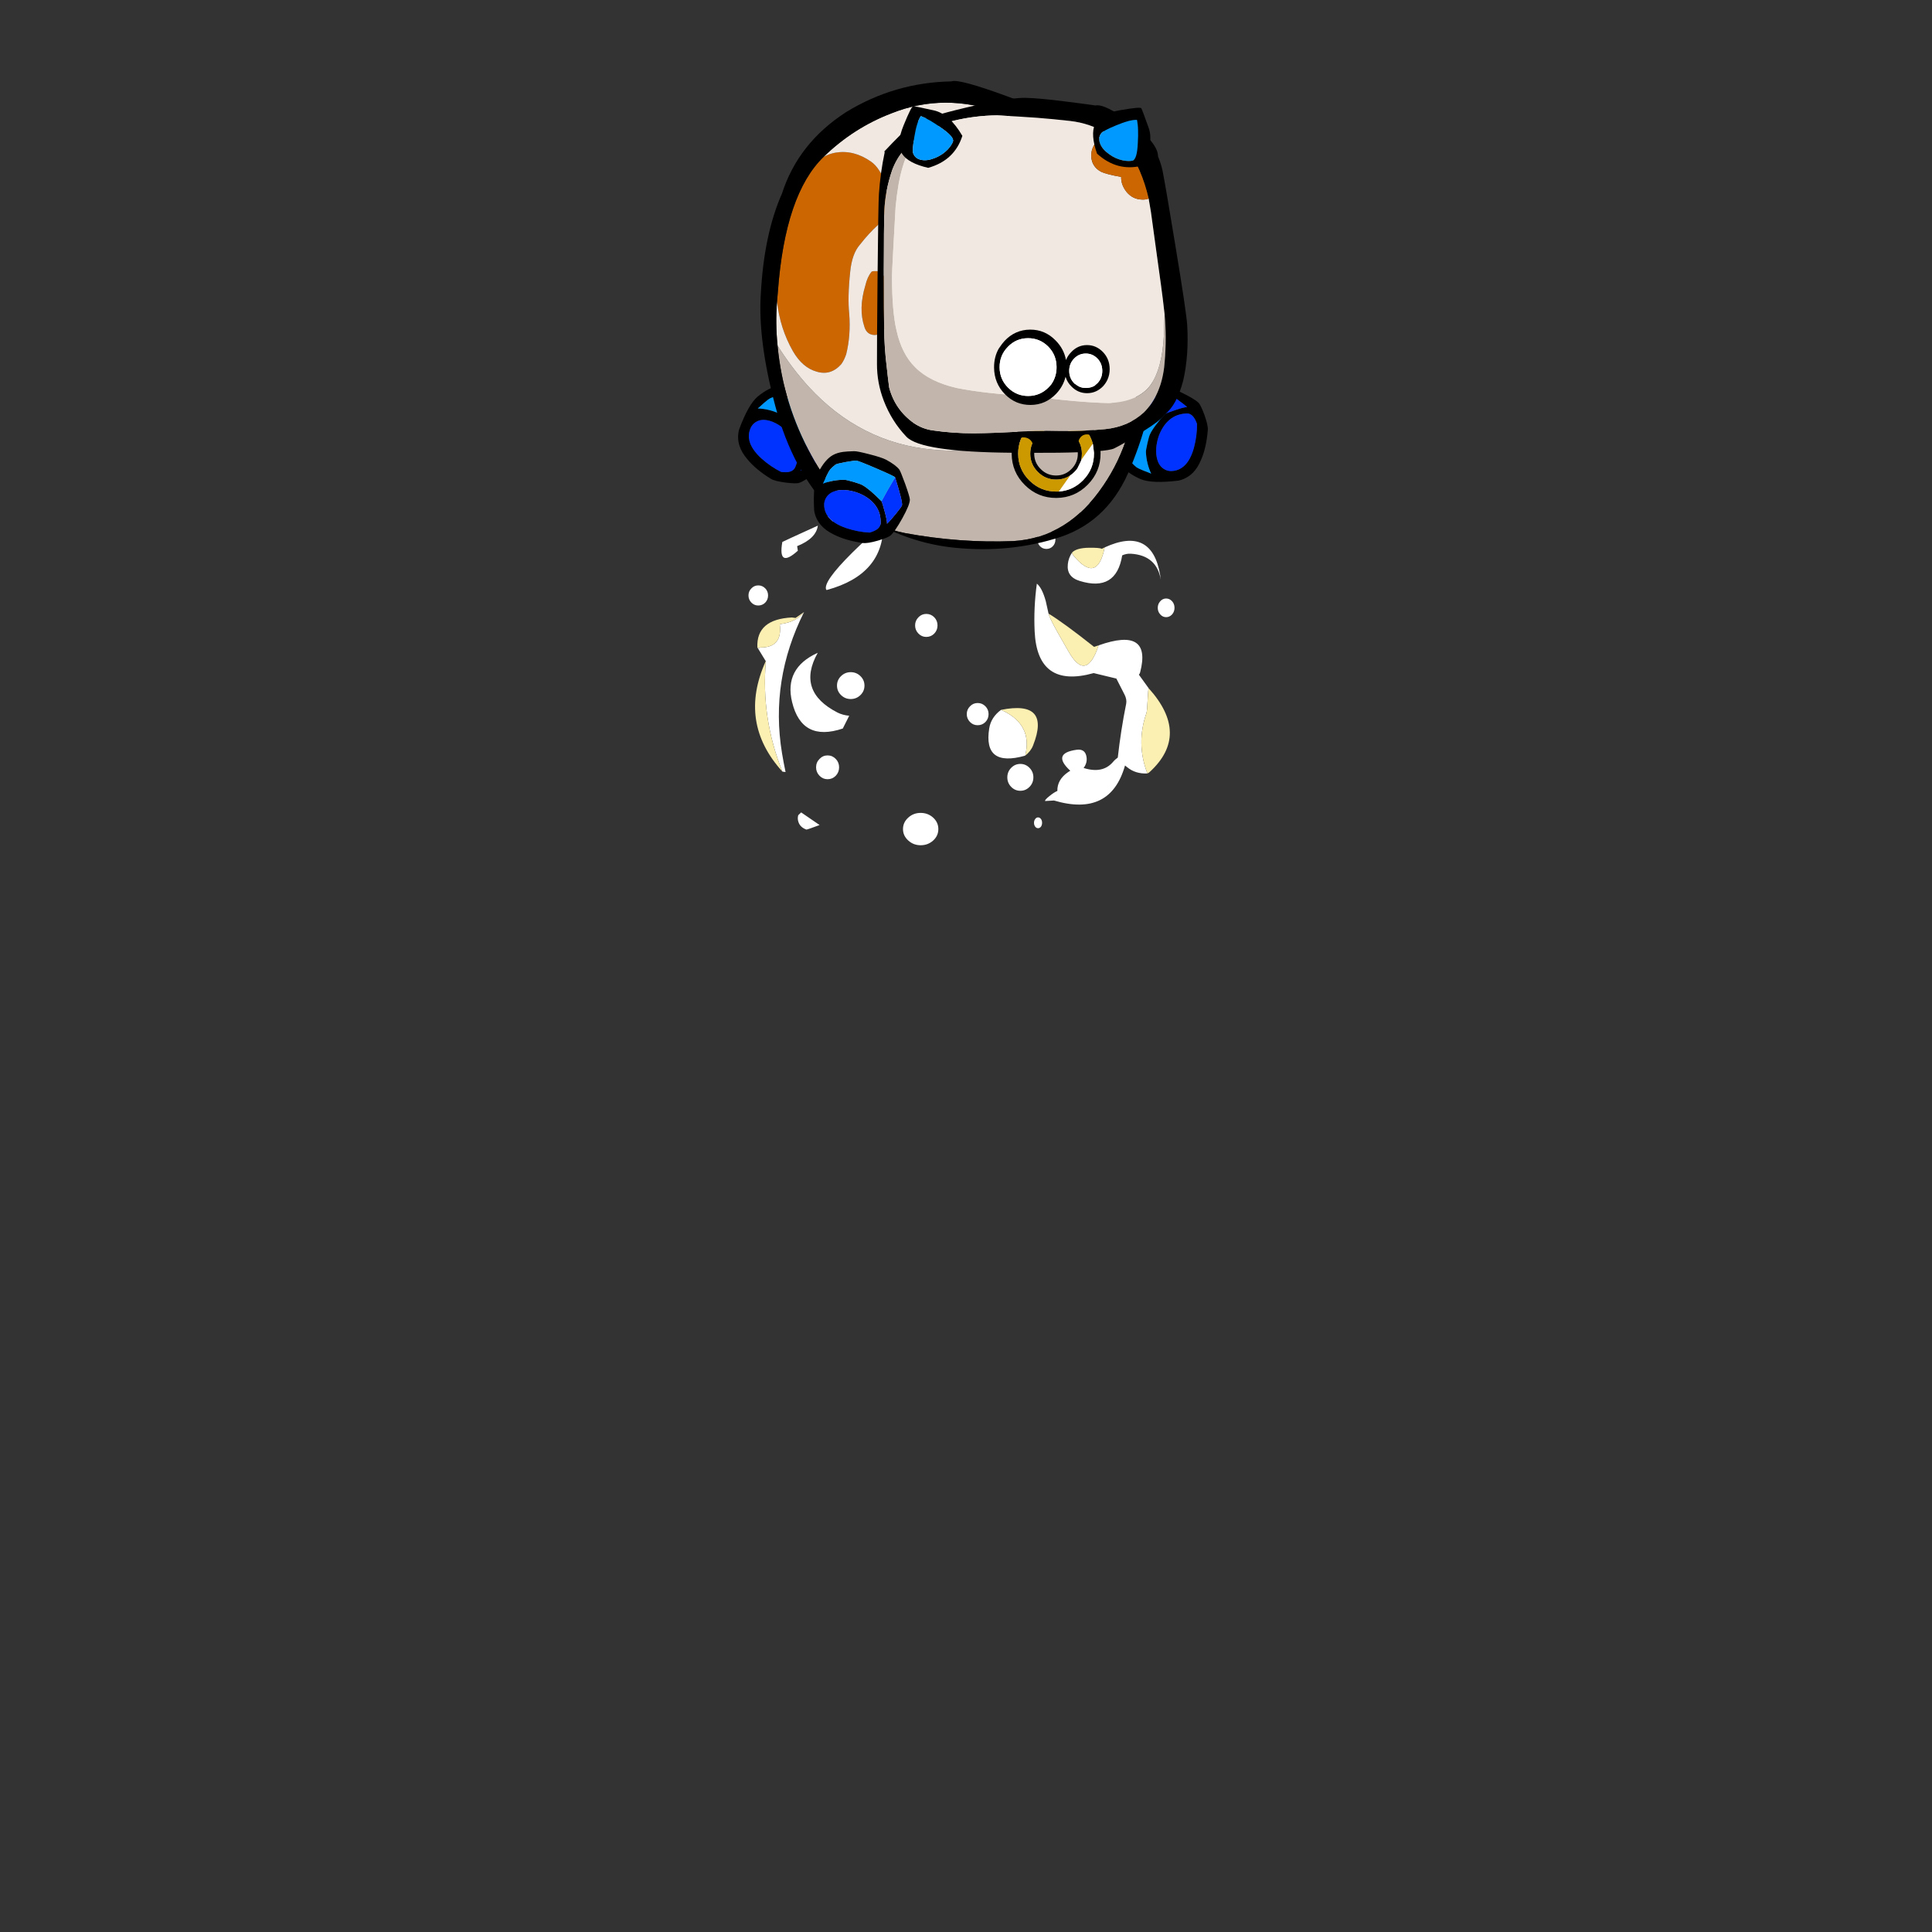 
<svg xmlns="http://www.w3.org/2000/svg" version="1.1" xmlns:xlink="http://www.w3.org/1999/xlink" preserveAspectRatio="none" x="0px" y="0px" width="1000px" height="1000px" viewBox="0 0 1000 1000">
<rect x="0" y="0" width="1000" height="1000" fill="#333333" stroke="none"/>
<defs>
<g id="Symbol_141_2_Layer0_0_FILL">
<path fill="#FFFFFF" stroke="none" d="
M -24.3 123.6
Q -22.35 123.6 -20.95 121.75 -19.55 119.95 -19.55 117.35 -19.55 114.75 -20.95 112.9 -22.35 111.1 -24.3 111.1 -26.25 111.1 -27.65 112.9 -29.05 114.75 -29.05 117.35 -29.05 119.95 -27.65 121.75 -26.25 123.6 -24.3 123.6
M -104.3 34.85
Q -102.6 34.85 -101.4 33.15 -100.15 31.45 -100.15 29.05 -100.15 26.65 -101.4 24.95 -102.6 23.25 -104.3 23.25 -106 23.25 -107.25 24.95 -108.45 26.65 -108.45 29.05 -108.45 31.45 -107.25 33.15 -106 34.85 -104.3 34.85
M -30.25 90.65
Q -30.75 90.6 -33.15 92.15 -35.65 93.75 -35.7 94.35
L -27.3 107.75
Q -25.3 104.85 -25.25 104.1 -24.35 96.1 -30.25 90.65
M -60.95 88.1
Q -63.1 88.1 -64.65 90.05 -66.2 92 -66.2 94.8 -66.2 97.6 -64.65 99.55 -63.1 101.5 -60.95 101.5 -58.8 101.5 -57.25 99.55 -55.7 97.6 -55.7 94.8 -55.7 92 -57.25 90.05 -58.8 88.1 -60.95 88.1
M -48.05 67
Q -49.35 68.7 -49.35 71.1 -49.35 73.5 -48.05 75.15 -46.75 76.85 -44.9 76.85 -43.05 76.85 -41.75 75.15 -40.45 73.5 -40.45 71.1 -40.45 68.7 -41.75 67 -43.05 65.35 -44.9 65.35 -46.75 65.35 -48.05 67
M -57.6 63.15
Q -55.85 59.75 -55.55 56 -54.85 48.05 -61.45 45.55 -79.55 38.6 -82.45 61.55 -84.55 62.75 -86.7 62.6 -99.55 61.7 -101.6 46.5 -101.5 47.9 -101.3 49.3 -97.1 80.05 -73.75 66.45 -70.15 43.3 -58.1 61.65 -57.65 62.3 -57.6 63.15
M -7.4 -32.65
Q -5.8 -34.65 -5.8 -37.5 -5.8 -40.35 -7.4 -42.4 -8.95 -44.4 -11.2 -44.4 -13.45 -44.4 -15.05 -42.4 -16.6 -40.35 -16.6 -37.5 -16.6 -34.65 -15.05 -32.65 -13.45 -30.6 -11.2 -30.6 -8.95 -30.6 -7.4 -32.65
M -24.05 -35.5
Q -23.45 -35.1 -22.75 -34.8 -17.8 -39.45 -16.95 -46.3 -13.9 -70.75 -34.8 -63.2 -38.5 -44.45 -24.05 -35.5
M -37 -82.6
Q -38.9 -80.15 -38.9 -76.7 -38.9 -73.25 -37 -70.8 -35.1 -68.35 -32.45 -68.35 -29.8 -68.35 -27.9 -70.8 -26 -73.25 -26 -76.7 -26 -80.15 -27.9 -82.6 -29.8 -85.05 -32.45 -85.05 -35.1 -85.05 -37 -82.6
M -84.25 -69.05
Q -84.75 -69.55 -85.25 -70.05 -89.4 -74.35 -95.35 -73.95 -89.55 -55.35 -94.75 -36.45 -95.1 -35.2 -95.3 -28.7 -95.55 -22.05 -95.8 -20.95
L -90.95 -12.6
Q -91.4 -11.9 -91.55 -11.15 -97.4 17.45 -70.95 5.55 -64.85 -17.75 -56 1.8 -52.85 8.55 -50.7 13.35 -46.6 22.45 -46.1 25.15 -46.05 25.2 -44.7 32.9 -42.85 41.15 -40.25 43.75 -38.65 28.85 -39.25 14.05 -40.7 -21.65 -68.55 -11.7
L -79.8 -15.05
Q -81.9 -20.05 -83.9 -25.05 -85.1 -28 -84.7 -30.7 -82.1 -47.25 -80.65 -64.15 -79.25 -65.4 -78.25 -66.95 -73.15 -74.4 -63.75 -70.7 -65.85 -67.2 -65.05 -63.1 -64.2 -58.75 -60.3 -59.4 -47.75 -61.65 -57.15 -72.45 -56.6 -72.9 -56.05 -73.35 -50.65 -78.05 -50.8 -85.05 -49.25 -85.85 -46.95 -88.2 -44.55 -90.6 -44.75 -91.35
L -49.15 -91
Q -77.1 -101.25 -84.25 -69.05
M -41.3 -108.25
Q -42.15 -108.25 -42.75 -107.3 -43.3 -106.3 -43.3 -104.9 -43.3 -103.5 -42.75 -102.55 -42.15 -101.55 -41.3 -101.55 -40.45 -101.55 -39.9 -102.55 -39.3 -103.5 -39.3 -104.9 -39.3 -106.3 -39.9 -107.3 -40.45 -108.25 -41.3 -108.25
M 36.8 102.15
L 35.75 101.55
Q 31.9 101.35 28.4 102.75 18.65 106.6 17.05 116.05 18.05 115.7 19.05 115.4 32.7 112.75 36.8 102.15
M 63.85 83.15
Q 63.85 82.1 63.35 81.35 62.85 80.6 62.15 80.6 61.45 80.6 60.95 81.35 60.45 82.1 60.45 83.15 60.45 84.2 60.95 84.95 61.45 85.7 62.15 85.7 62.85 85.7 63.35 84.95 63.85 84.2 63.85 83.15
M 50.05 96.85
L 54.95 93.35 58.05 90.05 57.25 87.2 55.55 86.5
Q 52.65 87.55 50.7 90.1 48.85 92.5 48.7 95.45
L 50.05 96.85
M 78.15 63.6
L 78.5 66.45
Q 69.1 71.25 68.3 79.25 85.8 69.15 85.85 69 88.1 52.3 78.15 63.6
M 19.95 17.5
Q 19.95 14.55 18.3 12.45 16.7 10.35 14.4 10.35 12.1 10.35 10.45 12.45 8.85 14.55 8.85 17.5 8.85 20.45 10.45 22.55 12.1 24.65 14.4 24.65 16.7 24.65 18.3 22.55 19.95 20.45 19.95 17.5
M 64 39.35
Q 63.8 39.3 63.65 39.3 35.45 49.1 35.9 80.25 43.7 71.9 51.15 62.6 65.95 44 64 39.35
M 101.05 31.25
Q 99.65 29.45 97.65 29.45 95.65 29.45 94.2 31.25 92.8 33.1 92.8 35.7 92.8 38.3 94.2 40.1 95.65 41.95 97.65 41.95 99.65 41.95 101.05 40.1 102.5 38.3 102.5 35.7 102.5 33.1 101.05 31.25
M 85.35 -73.75
L 83.8 -74
Q 84.8 -68.15 85.6 -62.25 91.7 -16.8 74.95 25.5 78.6 19.5 85.95 18.1 86.45 18.05 86.95 17.75 85.5 3.3 96.5 3.35 97.2 2.8 98 3.4
L 93.9 -4.95
Q 93.762 -4.857 93.75 -4.8 96.148 -40.606 85.35 -73.75
M 51.7 -28.45
Q 48.9 -28.45 46.9 -26 44.9 -23.55 44.9 -20.1 44.9 -16.65 46.9 -14.2 48.9 -11.75 51.7 -11.75 54.5 -11.75 56.5 -14.2 58.5 -16.65 58.5 -20.1 58.5 -23.55 56.5 -26 54.5 -28.45 51.7 -28.45
M 55.55 -46.8
L 52.4 -38.85
Q 55.55 -38.5 58.1 -36.95 78.75 -23.85 68.1 0.2 84.85 -9.4 80.7 -30.5 75.8 -55.45 55.55 -46.8
M 68.7 -70.95
Q 68.7 -74 67 -76.2 65.35 -78.35 63 -78.35 60.65 -78.35 58.95 -76.2 57.3 -74 57.3 -70.95 57.3 -67.9 58.95 -65.75 60.65 -63.55 63 -63.55 65.35 -63.55 67 -65.75 68.7 -67.9 68.7 -70.95
M 77.45 -100.8
Q 77.95 -103.1 77.25 -105.3 76.35 -108.35 73.4 -109.7 73.15 -109.85 66.85 -106.85
L 76 -99.05 77.45 -100.8
M 25.55 -109.1
Q 25.55 -113.25 22.95 -116.2 20.4 -119.15 16.8 -119.15 13.2 -119.15 10.6 -116.2 8.05 -113.25 8.05 -109.1 8.05 -104.95 10.6 -102 13.2 -99.05 16.8 -99.05 20.4 -99.05 22.95 -102 25.55 -104.95 25.55 -109.1 Z"/>

<path fill="#FCEFB2" stroke="none" d="
M -57.6 63.15
Q -57.65 62.3 -58.1 61.65 -70.15 43.3 -73.75 66.45
L -72.4 65.6
Q -71 66.3 -66.1 66.2 -59.8 66.1 -57.6 63.15
M -34.8 -63.2
Q -37.6 -60.45 -38.7 -56.8 -47.5 -28.45 -22.75 -34.8 -23.45 -35.1 -24.05 -35.5 -38.5 -44.45 -34.8 -63.2
M -46.1 25.15
Q -46.6 22.45 -50.7 13.35 -52.85 8.55 -56 1.8 -64.85 -17.75 -70.95 5.55
L -68.7 4.6
Q -53.55 19.55 -46.1 25.15
M -95.35 -73.95
Q -96.05 -73.55 -96.5 -73 -116.6 -49.65 -95.8 -20.95 -95.55 -22.05 -95.3 -28.7 -95.1 -35.2 -94.75 -36.45 -89.55 -55.35 -95.35 -73.95
M 86.95 17.75
Q 86.45 18.05 85.95 18.1 78.6 19.5 74.95 25.5
L 79.15 21.8
Q 80.05 21.95 80.95 22.1 98.65 20.9 98 3.4 97.2 2.8 96.5 3.35 85.5 3.3 86.95 17.75
M 93.75 -4.8
Q 93.762 -4.857 93.9 -4.95 93.8 -5.1 93.85 -5.2 107.45 -43.45 85.35 -73.75 96.148 -40.606 93.75 -4.8 Z"/>
</g>

<g id="Duplicate_Items_Folder_cow_leg_0_Layer0_0_FILL">
<path fill="#000000" stroke="none" d="
M 27.6 -6.2
Q 25 -7.5 19.7 -7.7 17.2 -7.75 11.2 -6.5 5.5 -5.35 4.2 -4.65 1.1 -3.05 -0.4 -2.05 -2.8 -0.45 -4.15 1.5 -6.6 5 -6.8 12.15 -6.85 18.05 -0.55 29.3 1.75 32.6 5.5 34.2 8.6 35.5 12.75 35.5 19.15 35.65 27.25 33.05 29.3 32.4 33.3 28.8 37.1 25.3 37.6 23.95 38.65 21.35 39.05 14.15 39.45 6.55 38.35 4.45 37.65 3.2 33 -1.35 28.45 -5.7 27.6 -6.2
M 7.1 -1.05
Q 7.95 -1.45 17.5 -1.9 27 -2.35 27.35 -2 36.05 7.25 36.2 8.65 36.3 9.35 35.35 13.45 34.35 17.75 33.6 19.7 33 18.3 30.05 14.95 27.35 11.8 26.5 11.15 18.55 8.35 14.75 8.2 13.6 8.15 10.35 8.7 7.1 9.25 6.15 9.65 1.2 11.95 -2.45 15.9 -2.4 15 -2.5 11.95 -2.55 9.5 -2.25 8.1 -1.9 6.8 -1 5 -0.7 4.4 2.75 1.85 6.05 -0.55 7.1 -1.05
M 27.4 16.05
Q 29.245 17.698 30.6 20.45 32.014 23.205 28.65 26.5 28.289 26.854 27.95 27.15 27.926 27.171 27.85 27.2 22.8 29.35 16.8 30.15 10.5 30.9 6.75 29 4.35 27.8 2.95 25.5 1.5 23.1 1.95 20.65 2.4 18.05 4.85 16.1 6.85 14.45 9.95 13.45 14.65 12 19.15 12.55 24.1 13.15 27.4 16.05 Z"/>

<path fill="#0033FF" stroke="none" d="
M 30.6 20.45
Q 29.245 17.698 27.4 16.05 24.1 13.15 19.15 12.55 14.65 12 9.95 13.45 6.85 14.45 4.85 16.1 2.4 18.05 1.95 20.65 1.5 23.1 2.95 25.5 4.35 27.8 6.75 29 10.5 30.9 16.8 30.15 22.8 29.35 27.85 27.2 27.926 27.171 27.95 27.15 28.289 26.854 28.65 26.5 32.014 23.205 30.6 20.45
M 35.35 13.45
Q 36.3 9.35 36.2 8.65 36.05 7.25 27.35 -2 26.687 5.761 26.5 11.15 27.35 11.8 30.05 14.95 33 18.3 33.6 19.7 34.35 17.75 35.35 13.45 Z"/>

<path fill="#0099FF" stroke="none" d="
M 17.5 -1.9
Q 7.95 -1.45 7.1 -1.05 6.05 -0.55 2.75 1.85 -0.7 4.4 -1 5 -1.9 6.8 -2.25 8.1 -2.55 9.5 -2.5 11.95 -2.4 15 -2.45 15.9 1.2 11.95 6.15 9.65 7.1 9.25 10.35 8.7 13.6 8.15 14.75 8.2 18.55 8.35 26.5 11.15 26.687 5.761 27.35 -2 27 -2.35 17.5 -1.9 Z"/>
</g>

<g id="Duplicate_Items_Folder_cow_body_0_Layer0_0_FILL">
<path fill="#CC6600" stroke="none" d="
M 61.75 28.7
Q 52.1 24.15 41.4 26.15 37.85 26.85 34.5 28.4 11.5 45.95 5.45 88.35 5.1 90.6 4.75 92.8 5.9 104.35 13 113.8 18.2 120.6 26.35 121.8 34.45 123.15 40.75 117.65 42.6 115.7 43.8 113.1 46.85 104.7 46.3 95.55 45.6 88.5 47.7 77.15 49.1 69.3 53.9 65.1 59.1 60 64.7 55.95 68.05 53.35 69.35 49.45 72.6 39.55 66.4 32.25 64.4 29.9 61.75 28.7
M 59.95 76.6
Q 57.5 78.9 56.2 82.65 51.65 93 54.85 100.65 55.7 102.95 58.1 103.6 60.5 104.2 62.85 103.35 68 100.95 69.5 95.3 70.8 90 68.85 81.2 67.7 77.75 65.3 76.45 64.4 75.9 62.3 76.1 60.25 76.15 59.95 76.6 Z"/>

<path fill="#C2B6AC" stroke="none" d="
M 190.2 160.75
Q 209.4 139.55 212.35 111.15 194.3 130.35 168.25 139.2 150.95 145.15 130.65 148.45 110.15 151.6 91.8 151.45 50.3 151.1 21.55 128.75 12.1 121.3 4.2 111.95 6.25 137.15 21.85 158.6 33.6 174.9 49.7 182.35 53.9 184.3 58.85 185.8 66.15 187.95 74.45 188.65 105.95 191.05 137 188.2 168.8 184.75 190.2 160.75 Z"/>

<path fill="#F0E8E1" stroke="none" d="
M 212.35 111.15
Q 212.7 105.4 212.45 99.8 210.65 55.35 190.85 33.05 170.8 9.75 138.5 3 105.8 -4.05 74.65 7.05 52.3 14.75 34.5 28.4 37.85 26.85 41.4 26.15 52.1 24.15 61.75 28.7 64.4 29.9 66.4 32.25 72.6 39.55 69.35 49.45 68.05 53.35 64.7 55.95 59.1 60 53.9 65.1 49.1 69.3 47.7 77.15 45.6 88.5 46.3 95.55 46.85 104.7 43.8 113.1 42.6 115.7 40.75 117.65 34.45 123.15 26.35 121.8 18.2 120.6 13 113.8 5.9 104.35 4.75 92.8 3.3 102.3 4.2 111.95 12.1 121.3 21.55 128.75 50.3 151.1 91.8 151.45 110.15 151.6 130.65 148.45 150.95 145.15 168.25 139.2 194.3 130.35 212.35 111.15
M 56.2 82.65
Q 57.5 78.9 59.95 76.6 60.25 76.15 62.3 76.1 64.4 75.9 65.3 76.45 67.7 77.75 68.85 81.2 70.8 90 69.5 95.3 68 100.95 62.85 103.35 60.5 104.2 58.1 103.6 55.7 102.95 54.85 100.65 51.65 93 56.2 82.65 Z"/>

<path fill="#000000" stroke="none" d="
M 142.15 -4.45
Q 114.15 -10.5 109.95 -8.95 77 -6.45 48.35 8.2 20.108 23.274 9.7 45.8 -1.5 64.05 -4.5 90.1 -7.153 110.3 1.7 138.15 10.61 165.999 32.15 181.4 53.737 196.801 49.7 182.35 33.6 174.9 21.85 158.6 6.25 137.15 4.2 111.95 3.3 102.3 4.75 92.8 5.1 90.6 5.45 88.35 11.5 45.95 34.5 28.4 52.3 14.75 74.65 7.05 105.8 -4.05 138.5 3 170.8 9.75 190.85 33.05 210.65 55.35 212.45 99.8 212.7 105.4 212.35 111.15 209.4 139.55 190.2 160.75 168.8 184.75 137 188.2 105.95 191.05 74.45 188.65 66.15 187.95 58.85 185.8 80 192.9 102.7 193.2 135.15 193.65 164.55 184.65 193.25 175.65 206.5 151.55 220.5 127.2 220.9 109.8 220.85 95.8 214.55 65.35 207.65 41.5 191.7 21.9 182.7 9.625 174.2 4.3 169.65 1.45 142.15 -4.45 Z"/>
</g>

<g id="Duplicate_Items_Folder_cow_head_1_Layer3_0_FILL">
<path fill="#000000" stroke="none" d="
M 70.5 153
Q 64.25 159.25 64.25 168.05 64.25 176.85 70.5 183.1 76.75 189.35 85.55 189.35 94.35 189.35 100.6 183.1 106.85 176.85 106.85 168.05 106.85 159.25 100.6 153 94.35 146.75 85.55 146.75 76.75 146.75 70.5 153
M 67.35 168.1
Q 67.35 160.6 72.7 155.25 78.05 149.95 85.55 149.95 93.05 149.95 98.4 155.25 101.95 158.85 103.15 163.45 103.2 163.6 103.25 163.85
L 103.7 167.8
Q 103.7 167.9 103.7 168 103.7 168.05 103.7 168.1 103.7 175.6 98.4 180.95 93.45 185.9 86.65 186.3 86.1 186.3 85.55 186.3 78.05 186.3 72.7 180.95 67.35 175.6 67.35 168.1
M 76.8 159.4
Q 73.15 163.05 73.15 168.15 73.15 173.25 76.8 176.9 80.45 180.55 85.55 180.55 89.25 180.55 92.15 178.65 93.3 177.9 94.3 176.9 95.1 176.1 95.7 175.25
L 97.45 171.7
Q 97.5 171.5 97.55 171.3 97.9 169.75 97.9 168.15 97.9 163.05 94.3 159.4 90.65 155.75 85.55 155.75 80.45 155.75 76.8 159.4
M 75.05 168.15
Q 75.05 163.8 78.15 160.75 81.2 157.7 85.55 157.7 89.85 157.7 92.9 160.75 95.95 163.8 95.95 168.15 95.95 172.45 92.9 175.5 89.85 178.6 85.55 178.6 81.2 178.6 78.15 175.5 75.05 172.45 75.05 168.15 Z"/>

<path fill="#FFFFFF" stroke="none" d="
M 103.7 168.1
Q 103.7 168.05 103.7 168 103.7 167.9 103.7 167.8
L 103.25 163.85
Q 103.2 163.6 103.15 163.45 101.15 166.15 98.85 169.35
L 97.6 171.15
Q 97.6 171.2 97.55 171.3 97.5 171.5 97.45 171.7
L 95.7 175.25
Q 95.1 176.1 94.3 176.9 93.3 177.9 92.15 178.65
L 86.65 186.3
Q 93.45 185.9 98.4 180.95 103.7 175.6 103.7 168.1 Z"/>

<path fill="#CC9900" stroke="none" d="
M 72.7 155.25
Q 67.35 160.6 67.35 168.1 67.35 175.6 72.7 180.95 78.05 186.3 85.55 186.3 86.1 186.3 86.65 186.3
L 92.15 178.65
Q 89.25 180.55 85.55 180.55 80.45 180.55 76.8 176.9 73.15 173.25 73.15 168.15 73.15 163.05 76.8 159.4 80.45 155.75 85.55 155.75 90.65 155.75 94.3 159.4 97.9 163.05 97.9 168.15 97.9 169.75 97.55 171.3 97.6 171.2 97.6 171.15
L 98.85 169.35
Q 101.15 166.15 103.15 163.45 101.95 158.85 98.4 155.25 93.05 149.95 85.55 149.95 78.05 149.95 72.7 155.25 Z"/>
</g>

<g id="Duplicate_Items_Folder_cow_head_1_Layer2_0_FILL">
<path fill="#000000" stroke="none" d="
M 91.25 -0.6
Q 78.45 -2.35 71.65 -2.5 63.25 -2.55 43.45 2 24.525 6.349 17.45 9.75 12.132 14.45 4.25 22.7 4.323 22.988 4.4 23.15 2.25 32.95 1.5 43.1 1.15 47.6 0.55 84 0 117.2 0 124.55 -0.1 133.65 3.2 142.35 6.899 152.096 13.85 159.5 20.802 166.912 64.6 167.55 65.414 167.587 66.2 167.6 66.048 167.409 65.9 167.2 65.05 166 65.15 164.4 65.25 162.85 66.2 161.75 67 160.9 68.15 160.5 69.35 160.1 70.55 160.25 71.8 160.4 72.85 161.15 74.1 162.1 74.5 163.75 74.85 165.35 74.15 166.75 73.884 167.269 73.5 167.65 87.817 167.8 97.05 167.5 96.189 166.289 96.1 164.15 96.1 161.85 97.15 160.55 98.45 158.9 100.65 159 102.7 159.1 104.15 160.55 105.05 161.45 105.45 162.6 105.85 163.8 105.6 164.95 105.4 165.9 104.7 166.95 104.61 167.065 104.5 167.15 111.579 166.692 113.4 165.8 117.6 163.8 126.15 158.5 136.55 152.05 137.65 149.8 143.6 145.25 146.7 133.5 149.55 121.45 148.8 106.95 148.45 100.75 143.35 68.5 138.95 40.5 137.5 32.85 136.82 29.597 135.4 26.05 135.377 19.57 122.7 10 110.073 0.48 105.6 1.4 97.85 0.25 91.25 -0.6
M 126.45 32.65
Q 129.2 39.15 130.75 46.2 131.3 49.35 131.8 52.65 133.1 62.45 134.35 72.25 135.25 79.5 136.35 87.5 137.2 94 138 101.65 138.1 103.1 138.2 104.5 138.9 115.65 137.6 127.2 135.8 140.75 127.8 148.65 120.25 155.5 109.1 156.55 97.95 157.55 86.55 157.3 75.8 156.95 66.25 157.55 56.15 158.05 46.25 158.1 36.2 158.05 26.35 156.55 21.5 155.8 17.45 153 8.5 146.55 5.75 135.85 5.15 131 4.7 126.35 3.55 116.8 3.55 107.05 3.45 97.4 3.55 87.95 3.55 79.1 3.7 70.2 3.75 62.15 3.95 54.1 4.05 43.95 7.1 34.2 10.2 23.6 19.25 16.95 19.55 16.75 19.8 16.55 27.75 10.5 37.5 8.25 47.75 5.85 58.35 5.8 67.9 6.35 77.6 7.1 85.35 7.75 93.45 8.75 102.95 9.9 111.25 15 111.95 15.45 112.65 15.9 122.05 22.1 126.45 32.65 Z"/>

<path fill="#C2B6AC" stroke="none" d="
M 9.45 49.35
Q 10.7 37.35 12.95 30.3 15.3 22.35 19.8 16.55 19.55 16.75 19.25 16.95 10.2 23.6 7.1 34.2 4.05 43.95 3.95 54.1 3.75 62.15 3.7 70.2 3.55 79.1 3.55 87.95 3.45 97.4 3.55 107.05 3.55 116.8 4.7 126.35 5.15 131 5.75 135.85 8.5 146.55 17.45 153 21.5 155.8 26.35 156.55 36.2 158.05 46.25 158.1 56.15 158.05 66.25 157.55 75.8 156.95 86.55 157.3 97.95 157.55 109.1 156.55 120.25 155.5 127.8 148.65 135.8 140.75 137.6 127.2 138.9 115.65 138.2 104.5 138.1 103.1 138 101.65 137.85 107.05 137.65 111.2 136.75 127.65 131 135.65 124.85 143.65 110.9 144.05 97.1 143.7 73.85 140.55 51.7 139.15 38.3 136.35 25.2 133.3 18.3 126.25 11.9 119.85 9.5 108.6 7.4 99.5 7.5 83.15 7.45 81.15 8.4 66.15 9.25 52.05 9.45 49.35 Z"/>

<path fill="#F0E8E1" stroke="none" d="
M 130.75 46.2
Q 129.45 46.75 127.55 46.65 123.05 46.5 120.15 42.9 117.5 39.45 117.65 35.75 110.6 34.4 108.15 33.25 103.3 30.6 103.4 25.15 103.4 22 105.8 18.85 108.05 15.85 111.25 15 102.95 9.9 93.45 8.75 85.35 7.75 77.6 7.1 67.9 6.35 58.35 5.8 47.75 5.85 37.5 8.25 27.75 10.5 19.8 16.55 15.3 22.35 12.95 30.3 10.7 37.35 9.45 49.35 9.25 52.05 8.4 66.15 7.45 81.15 7.5 83.15 7.4 99.5 9.5 108.6 11.9 119.85 18.3 126.25 25.2 133.3 38.3 136.35 51.7 139.15 73.85 140.55 97.1 143.7 110.9 144.05 124.85 143.65 131 135.65 136.75 127.65 137.65 111.2 137.85 107.05 138 101.65 137.2 94 136.35 87.5 135.25 79.5 134.35 72.25 133.1 62.45 131.8 52.65 131.3 49.35 130.75 46.2 Z"/>

<path fill="#CC6600" stroke="none" d="
M 130.75 46.2
Q 129.2 39.15 126.45 32.65 122.05 22.1 112.65 15.9 111.95 15.45 111.25 15 108.05 15.85 105.8 18.85 103.4 22 103.4 25.15 103.3 30.6 108.15 33.25 110.6 34.4 117.65 35.75 117.5 39.45 120.15 42.9 123.05 46.5 127.55 46.65 129.45 46.75 130.75 46.2 Z"/>
</g>

<g id="Symbol_22_0_Layer0_0_FILL">
<path fill="#000000" stroke="none" d="
M 29.55 23.75
Q 29.15 11.5 23.25 6.45 16.3 0.45 15.6 0.05 14.85 -0.4 7.15 5.95 -0.55 12.25 0.05 17.65 0.55 23.05 7.85 29.45 20.65 32.35 29.55 23.75
M 22.3 15.25
Q 25.95 22.35 24.35 23.95 23.05 25.2 20.3 26.15 16.9 27.25 13.15 26.85 9.1 26.45 6.9 24.65 4.35 22.65 4.85 19.75 5.2 18.2 9.1 13.2 13.45 7.55 16.55 5.95 19.3 9.1 22.3 15.25 Z"/>

<path fill="#0099FF" stroke="none" d="
M 24.35 23.95
Q 25.95 22.35 22.3 15.25 19.3 9.1 16.55 5.95 13.45 7.55 9.1 13.2 5.2 18.2 4.85 19.75 4.35 22.65 6.9 24.65 9.1 26.45 13.15 26.85 16.9 27.25 20.3 26.15 23.05 25.2 24.35 23.95 Z"/>
</g>

<g id="Duplicate_Items_Folder_cow_head_1_Layer0_0_FILL">
<path fill="#000000" stroke="none" d="
M 73.5 102.6
Q 66.3 102.6 61.2 107.95 60.25 108.9 58.4 111.6 56.1 115.6 56.1 120.65 56.1 128.15 61.2 133.45 61.3 133.45 61.45 133.7 66.45 138.7 73.5 138.7 80.65 138.7 85.75 133.45 89.05 130 90.2 125.75 90.25 125.5 90.35 125.3 90.4 125.45 90.45 125.65 91.2 128.05 93.05 129.9 96.2 133.25 100.65 133.25 105.1 133.25 108.35 129.9 109.65 128.45 110.4 126.85 111.5 124.45 111.5 121.75 111.5 116.95 108.35 113.6 105.1 110.2 100.65 110.2 96.2 110.2 93.05 113.6 91.4 115.25 90.6 117.3 89.65 111.95 85.75 107.95 80.65 102.6 73.5 102.6
M 62.8 110.75
Q 66.75 106.7 72.4 106.7 78.05 106.7 82.1 110.75 86.05 114.8 86.05 120.6 86.05 125.35 83.35 129.05 82.8 129.65 82.1 130.4 78.05 134.4 72.4 134.4 69.8 134.4 67.5 133.5 64.9 132.5 62.8 130.4 58.75 126.35 58.75 120.6 58.75 114.8 62.8 110.75
M 105.65 116.65
Q 107.95 119.05 107.95 122.55 107.95 126.05 105.65 128.45 105 129.05 104.15 129.75 102.35 130.75 100.05 130.75 97.25 130.75 95.3 129.05 94.75 128.85 94.45 128.45 92.1 126.05 92.1 122.55 92.1 119.05 94.45 116.65 96.75 114.25 100.05 114.25 103.3 114.25 105.65 116.65 Z"/>

<path fill="#FFFFFF" stroke="none" d="
M 107.95 122.55
Q 107.95 119.05 105.65 116.65 103.3 114.25 100.05 114.25 96.75 114.25 94.45 116.65 92.1 119.05 92.1 122.55 92.1 126.05 94.45 128.45 94.75 128.85 95.3 129.05 97.25 130.75 100.05 130.75 102.35 130.75 104.15 129.75 105 129.05 105.65 128.45 107.95 126.05 107.95 122.55
M 72.4 106.7
Q 66.75 106.7 62.8 110.75 58.75 114.8 58.75 120.6 58.75 126.35 62.8 130.4 64.9 132.5 67.5 133.5 69.8 134.4 72.4 134.4 78.05 134.4 82.1 130.4 82.8 129.65 83.35 129.05 86.05 125.35 86.05 120.6 86.05 114.8 82.1 110.75 78.05 106.7 72.4 106.7 Z"/>
</g>
</defs>

<g transform="matrix( 1.08, 0, 0, 1.08, 329.7,85.2) ">
<g transform="matrix( 1, 0, 0, 1, 31.75,-80.95) ">
<g transform="matrix( -0.968, -0.004, 0.003, -0.771, 120.8,315.35) ">
<g transform="matrix( 1, 0, 0, 1, 0,0) ">
<use xlink:href="#Symbol_141_2_Layer0_0_FILL"/>
</g>
</g>

<g transform="matrix( 0.38, -0.925, 0.925, 0.38, 200.9,220.75) ">
<g transform="matrix( 1, 0, 0, 1, 0,0) ">
<use xlink:href="#Duplicate_Items_Folder_cow_leg_0_Layer0_0_FILL"/>
</g>
</g>

<g transform="matrix( 0.649, 0.76, -0.76, 0.649, 39.8,189.35) ">
<g transform="matrix( 1, 0, 0, 1, 0,0) ">
<use xlink:href="#Duplicate_Items_Folder_cow_leg_0_Layer0_0_FILL"/>
</g>
</g>

<g transform="matrix( 0.83, 0.069, 0.037, 1.108, 28,43.4) ">
<g transform="matrix( 1, 0, 0, 1, 0,0) ">
<use xlink:href="#Duplicate_Items_Folder_cow_body_0_Layer0_0_FILL"/>
</g>
</g>

<g transform="matrix( 0.899, 0.438, -0.438, 0.899, 66.5,220.65) ">
<g transform="matrix( 1, 0, 0, 1, 0,0) ">
<use xlink:href="#Duplicate_Items_Folder_cow_leg_0_Layer0_0_FILL"/>
</g>
</g>

<g transform="matrix( 1, -0.007, 0.007, 1, 82.4,51.95) ">
<g transform="matrix( 1, 0, 0, 1, 0,0) ">
<use xlink:href="#Duplicate_Items_Folder_cow_head_1_Layer3_0_FILL"/>
</g>

<g transform="matrix( 1, 0, 0, 1, 0,0) ">
<use xlink:href="#Duplicate_Items_Folder_cow_head_1_Layer2_0_FILL"/>
</g>

<g transform="matrix( 0.866, 0.499, -0.499, 0.866, 114.05,-4.95) ">
<g transform="matrix( 1, 0, 0, 1, 0,0) ">
<use xlink:href="#Symbol_22_0_Layer0_0_FILL"/>
</g>
</g>

<g transform="matrix( 0.883, -0.469, 0.469, 0.883, 4.45,8.4) ">
<g transform="matrix( 1, 0, 0, 1, 0,0) ">
<use xlink:href="#Symbol_22_0_Layer0_0_FILL"/>
</g>
</g>

<g transform="matrix( 1, 0, 0, 1, 0,6) ">
<use xlink:href="#Duplicate_Items_Folder_cow_head_1_Layer0_0_FILL"/>
</g>
</g>
</g>
</g>
</svg>

